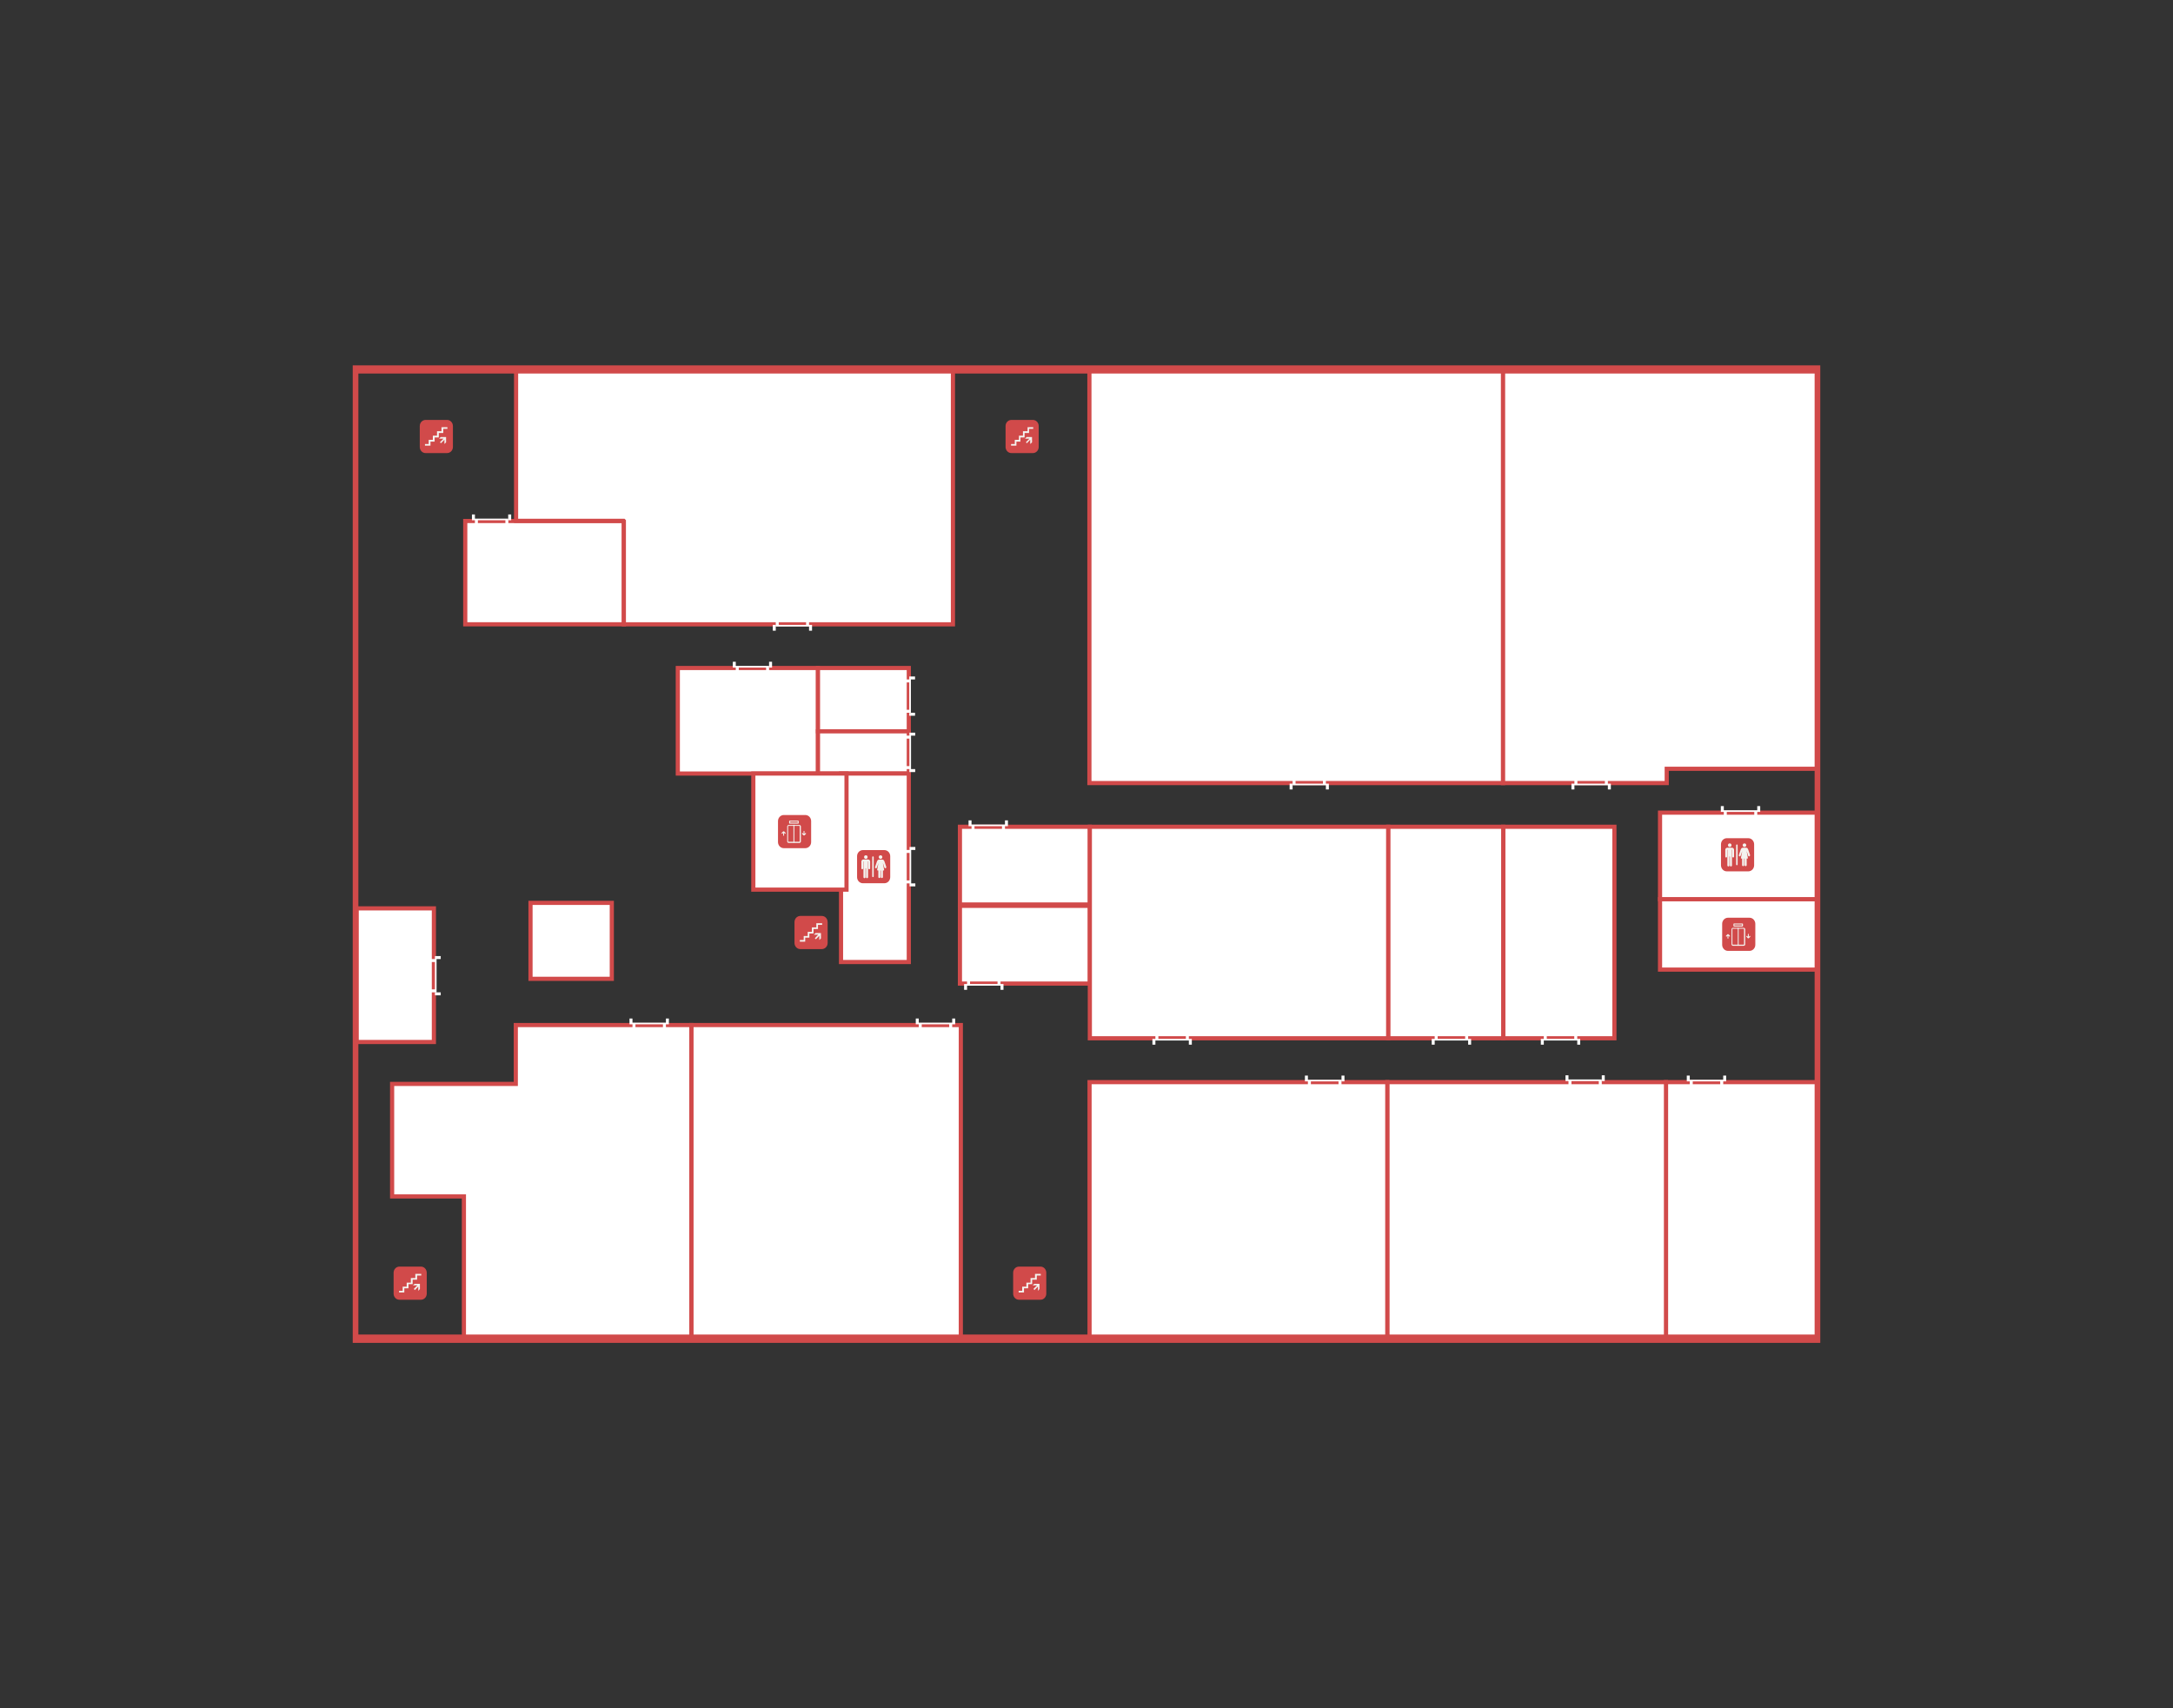<?xml version="1.0" encoding="UTF-8"?>
<svg xmlns="http://www.w3.org/2000/svg" version="1.1" viewBox="0 0 1461.9 1149.1">
  <rect x="0" y="0" width="1461.9" height="1149.1" fill="#333333" stroke="none"/>
  <defs>
    <style>
      .cls-1 {
        fill: #7fba27;
      }

      .cls-2, .cls-3, .cls-4, .cls-5 {
        fill-rule: evenodd;
      }

      .cls-2, .cls-5 {
        fill: #fff;
      }

      .cls-6, .cls-4 {
        fill: #f3f3ef;
      }

      .cls-3 {
        fill: #d14a4a;
      }

      .cls-7 {
        display: none;
      }

      .cls-5 {
        stroke: #d14a4a;
        stroke-miterlimit: 10;
        stroke-width: 2.8px;
      }
    </style>
  </defs>
  <!-- Generator: Adobe Illustrator 28.6.0, SVG Export Plug-In . SVG Version: 1.2.0 Build 709)  -->
  <g>
    <g id="_Слой_1" data-name="Слой_1">
      <g id="_x31__этаж">
        <polygon id="_x31_00" class="cls-5" points="419.7 419.3 419.7 350.5 347.3 350.5 313 350.5 313 420 419.7 420 419.7 419.3"/>
        <polygon id="_x31_01" class="cls-5" points="550.3 520.4 550.3 492 550.3 449.4 456 449.4 456 520.4 503.1 520.4 550.3 520.4"/>
        <path id="_x31_02" class="cls-5" d="M419.7,350.5v69.5h221.4v-171.3h-293.9v101.7h72.4Z"/>
        <polygon id="_x31_03" class="cls-5" points="550.3 492 611.4 492 611.4 449.4 550.3 449.4 550.3 492"/>
        <polygon id="_x31_04" class="cls-5" points="565.8 520.4 611.4 520.4 611.4 492 550.3 492 550.3 520.4 565.8 520.4"/>
        <polygon id="_x31_05" class="cls-5" points="733.2 608.5 733.2 556.2 645.8 556.2 645.8 608.5 733.2 608.5"/>
        <polygon id="_x31_06" class="cls-5" points="733.2 661.7 733.2 609.4 645.8 609.4 645.8 661.7 733.2 661.7"/>
        <polygon id="_x31_07" class="cls-5" points="732.9 248.7 732.9 526.8 1011.2 526.8 1011.2 248.7 732.9 248.7"/>
        <polygon id="_x31_08" class="cls-5" points="1121.3 517.2 1222.7 517.2 1222.7 248.7 1011.2 248.7 1011.2 526.8 1057.3 526.8 1121.3 526.8 1121.3 517.2"/>
        <polygon id="_x31_09" class="cls-5" points="1086.1 698.5 1086.1 556.2 1011.3 556.2 1011.3 698.5 1086.1 698.5"/>
        <polygon id="_x31_10" class="cls-5" points="1120.8 728 1120.8 901.1 1222.7 901.1 1222.7 803.1 1222.7 728 1120.8 728"/>
        <polygon id="_x31_11" class="cls-5" points="1011.3 698.5 1011.3 556.2 933.9 556.2 933.9 698.5 1011.3 698.5"/>
        <polygon id="_x31_12" class="cls-5" points="933.3 728 933.3 901.1 1120.8 901.1 1120.8 728 933.3 728"/>
        <polygon id="_x31_13" class="cls-5" points="933.9 698.5 933.9 556.2 733.2 556.2 733.2 659.2 733.2 698.5 933.9 698.5"/>
        <polygon id="_x31_14" class="cls-5" points="733 728 733 901.1 933.3 901.1 933.3 728 733 728"/>
        <polygon id="_x31_15" class="cls-5" points="465.1 689.6 465.1 900.5 646.4 900.5 646.4 689.6 465.1 689.6"/>
        <polygon id="_x31_16" class="cls-5" points="465.1 689.6 347 689.6 347 729.2 263.8 729.2 263.8 804.9 312.1 804.9 312.1 900.5 465.1 900.5 465.1 689.6"/>
        <polygon id="guard" class="cls-5" points="411.6 657.9 411.6 607.4 374.5 607.4 356.9 607.4 356.9 658.5 411.6 658.5 411.6 657.9"/>
        <polygon id="tambur" class="cls-5" points="291.9 700.1 291.9 611.1 256.6 611.1 239.9 611.1 239.9 701 291.9 701 291.9 700.1"/>
        <polygon id="f1-toilet-left" class="cls-5" points="611.4 647.2 611.4 520.4 565.8 520.4 565.8 598.5 565.8 647.2 611.4 647.2"/>
        <polygon id="f1-elevator-left" class="cls-5" points="569.5 598.5 569.5 520.4 553.8 520.4 506.8 520.4 506.8 598.5 569.5 598.5"/>
        <polygon id="f1-elevator-right" class="cls-5" points="1116.8 652.3 1222.7 652.3 1222.7 604.9 1116.8 604.9 1116.8 652.3"/>
        <polygon id="f1-toilet-right" class="cls-5" points="1116.8 604.9 1222.7 604.9 1222.7 546.7 1116.8 546.7 1116.8 604.9"/>
        <g id="elevator_x5F_icon">
          <path class="cls-3" d="M527.3,548.3h14.5c2.2,0,3.9,1.9,3.9,4.1v14.1c0,2.3-1.8,4.1-3.9,4.1h-14.5c-2.2,0-3.9-1.9-3.9-4.1v-14.1c0-2.3,1.8-4.1,3.9-4.1Z"/>
          <path class="cls-4" d="M538.8,556c0-.6-.5-1-1-1h-7.2c-.6,0-1,.5-1,1v10.1c0,.6.5,1,1,1h7.2c.6,0,1-.5,1-1v-10.1ZM537.7,555.6c.2,0,.3.2.3.3v10.1c0,.2-.2.3-.3.3h-7.2c-.2,0-.3-.2-.3-.3v-10.1c0-.2.2-.3.3-.3h7.2Z"/>
          <path class="cls-4" d="M534.1,554.8c.2,0,.3.2.3.3v11.6c0,.2-.2.3-.3.3s-.3-.2-.3-.3v-11.6c0-.2.2-.3.3-.3Z"/>
          <path class="cls-4" d="M530.9,552.4c0-.2.2-.3.3-.3h5.8c.2,0,.3.2.3.3v1.4c0,.2-.2.3-.3.3h-5.8c-.2,0-.3-.2-.3-.3v-1.4h0ZM531.6,552.7v.7h5.1v-.7h-5.1Z"/>
          <path class="cls-4" d="M540.7,562c.1.1.4.1.5,0l1-1c.1-.1.1-.4,0-.5s-.4-.1-.5,0l-.5.5v-1.7c0-.2-.2-.3-.3-.3s-.3.2-.3.3v1.7l-.5-.5c-.1-.1-.4-.1-.5,0s-.1.4,0,.5l1,1h.1Z"/>
          <path class="cls-4" d="M527,559.3c.1-.1.4-.1.5,0l1,1c.1.1.1.4,0,.5s-.4.1-.5,0l-.5-.5v1.7c0,.2-.2.3-.3.3s-.3-.2-.3-.3v-1.7l-.5.5c-.1.1-.4.1-.5,0s-.1-.4,0-.5l1-1h.1Z"/>
        </g>
        <g id="toilet-icon">
          <path class="cls-3" d="M580.5,571.9h14.5c2.2,0,3.9,1.9,3.9,4.1v14.1c0,2.3-1.8,4.1-3.9,4.1h-14.5c-2.2,0-3.9-1.9-3.9-4.1v-14.1c0-2.3,1.8-4.1,3.9-4.1Z"/>
          <path class="cls-6" d="M584.2,578.2h-3.3c-.8,0-1.4.6-1.4,1.4v4.6c0,.3.2.6.6.6h0c.3,0,.6-.3.6-.6v-4.6h0s0-.1.1-.1c0,0,.1,0,.1.1v10.5c0,.4.3.7.7.7s.7-.3.7-.7v-6h.3v6c0,.4.3.7.7.7s.7-.3.7-.7v-10.5s0-.1.1-.1c0,0,.1,0,.1.1h0v4.6c0,.3.3.6.6.6h0c.3,0,.6-.3.6-.6v-4.6h0c0-.8-.6-1.4-1.4-1.4h.1Z"/>
          <circle class="cls-6" cx="582.5" cy="576.6" r="1.2"/>
          <path class="cls-6" d="M596.3,583.3s-1.1-3.2-1.3-3.8c-.3-.8-.7-1.2-1.4-1.2h-2.2c-.6,0-1.1.4-1.4,1.2-.2.5-1.3,3.7-1.3,3.8-.1.3,0,.7.4.8.3.1.7,0,.8-.4,0-.1.7-2,1.1-3.1,0,.3,0-.3-.9,4.6,0,.2.1.4.3.4h.5v4.4c0,.4.3.7.7.7s.7-.3.7-.7v-4.4h.3v4.4c0,.4.3.7.7.7s.7-.3.7-.7v-4.4h.5c.2,0,.4-.2.3-.4-.9-4.9-.8-4.3-.8-4.6.4,1.1,1,3,1,3.1.1.3.5.5.8.4s.5-.4.4-.8h0Z"/>
          <circle class="cls-6" cx="592.4" cy="576.6" r="1.2"/>
          <path class="cls-6" d="M587.3,576.1c-.3,0-.5.2-.5.5v13c0,.3.2.5.5.5s.5-.2.5-.5v-13c0-.3-.2-.5-.5-.5Z"/>
        </g>
        <g id="stairs-icon">
          <path class="cls-3" d="M286.3,282.5h14.5c2.2,0,3.9,1.9,3.9,4.1v14.1c0,2.3-1.8,4.1-3.9,4.1h-14.5c-2.2,0-3.9-1.9-3.9-4.1v-14.1c0-2.3,1.8-4.1,3.9-4.1Z"/>
          <polygon class="cls-6" points="300.1 295.1 300.1 294 299 294 296.5 294 295.4 295.1 298.4 295.1 296 297.5 296.6 298.2 299 295.8 299 298.7 300.1 297.6 300.1 295.1"/>
          <polygon class="cls-6" points="289.6 297.1 292.4 297.1 292.4 294.3 295.2 294.3 295.2 291.3 298.2 291.3 298.2 288.5 301 288.5 301 287.4 297 287.4 297 290.1 294 290.1 294 293.1 291.2 293.1 291.2 295.9 288.4 295.9 288.4 298.7 285.9 298.7 285.9 299.8 289.6 299.8 289.6 297.1"/>
        </g>
        <g id="stairs-icon_29">
          <path class="cls-3" d="M268.7,852.1h14.5c2.2,0,3.9,1.9,3.9,4.1v14.1c0,2.3-1.8,4.1-3.9,4.1h-14.5c-2.2,0-3.9-1.9-3.9-4.1v-14.1c0-2.3,1.8-4.1,3.9-4.1Z"/>
          <polygon class="cls-6" points="282.5 864.7 282.5 863.7 281.4 863.7 278.9 863.7 277.8 864.7 280.8 864.7 278.4 867.1 279.1 867.9 281.4 865.5 281.4 868.4 282.5 867.2 282.5 864.7"/>
          <polygon class="cls-6" points="272 866.7 274.8 866.7 274.8 863.9 277.6 863.9 277.6 860.9 280.6 860.9 280.6 858.1 283.4 858.1 283.4 857 279.4 857 279.4 859.8 276.4 859.8 276.4 862.9 273.6 862.9 273.6 865.6 270.9 865.6 270.9 868.4 268.5 868.4 268.5 869.5 272 869.5 272 866.7"/>
        </g>
        <g id="stairs-icon_30">
          <path class="cls-3" d="M685.5,852.1h14.5c2.2,0,3.9,1.9,3.9,4.1v14.1c0,2.3-1.8,4.1-3.9,4.1h-14.5c-2.2,0-3.9-1.9-3.9-4.1v-14.1c0-2.3,1.8-4.1,3.9-4.1Z"/>
          <polygon class="cls-6" points="699.3 864.7 699.3 863.7 698.3 863.7 695.8 863.7 694.7 864.7 697.7 864.7 695.3 867.1 695.9 867.9 698.3 865.5 698.3 868.4 699.3 867.2 699.3 864.7"/>
          <polygon class="cls-6" points="688.9 866.7 691.7 866.7 691.7 863.9 694.4 863.9 694.4 860.9 697.5 860.9 697.5 858.1 700.2 858.1 700.2 857 696.3 857 696.3 859.8 693.3 859.8 693.3 862.9 690.5 862.9 690.5 865.6 687.7 865.6 687.7 868.4 685.3 868.4 685.3 869.5 688.9 869.5 688.9 866.7"/>
        </g>
        <g id="stairs-icon_33">
          <path class="cls-3" d="M680.4,282.5h14.5c2.2,0,3.9,1.9,3.9,4.1v14.1c0,2.3-1.8,4.1-3.9,4.1h-14.5c-2.2,0-3.9-1.9-3.9-4.1v-14.1c0-2.3,1.8-4.1,3.9-4.1Z"/>
          <polygon class="cls-6" points="694.3 295.1 694.3 294 693.1 294 690.7 294 689.6 295.1 692.6 295.1 690.2 297.5 690.8 298.2 693.1 295.8 693.1 298.7 694.3 297.6 694.3 295.1"/>
          <polygon class="cls-6" points="683.8 297.1 686.5 297.1 686.5 294.3 689.3 294.3 689.3 291.3 692.3 291.3 692.3 288.5 695.1 288.5 695.1 287.4 691.3 287.4 691.3 290.1 688.2 290.1 688.2 293.1 685.5 293.1 685.5 295.9 682.7 295.9 682.7 298.7 680.2 298.7 680.2 299.8 683.8 299.8 683.8 297.1"/>
        </g>
        <g id="toilet-icon_36">
          <path class="cls-3" d="M1161.7,563.9h14.5c2.2,0,3.9,1.9,3.9,4.1v14.1c0,2.3-1.8,4.1-3.9,4.1h-14.5c-2.2,0-3.9-1.9-3.9-4.1v-14.1c0-2.3,1.8-4.1,3.9-4.1Z"/>
          <path class="cls-6" d="M1165.4,570.3h-3.3c-.8,0-1.4.6-1.4,1.4v4.6c0,.3.2.6.6.6h0c.3,0,.6-.3.6-.6v-4.6h0s0-.1.1-.1.1,0,.1.1v10.5c0,.4.3.7.7.7s.7-.3.7-.7v-6h.3v6c0,.4.3.7.7.7s.7-.3.7-.7v-10.5s0-.1.1-.1c0,0,.1,0,.1.1h0v4.6c0,.3.3.6.6.6h0c.3,0,.6-.3.6-.6v-4.6h0c0-.8-.6-1.4-1.4-1.4h.1Z"/>
          <circle class="cls-6" cx="1163.7" cy="568.6" r="1.2"/>
          <path class="cls-6" d="M1177.4,575.3s-1.1-3.2-1.3-3.8c-.3-.8-.7-1.2-1.4-1.2h-2.2c-.6,0-1.1.4-1.4,1.2-.2.5-1.3,3.7-1.3,3.8-.1.3,0,.7.4.8.3.1.7,0,.8-.4,0-.1.7-2,1.1-3.1,0,.3,0-.3-.9,4.6,0,.2.1.4.3.4h.5v4.4c0,.4.3.7.7.7s.7-.3.7-.7v-4.4h.3v4.4c0,.4.3.7.7.7s.7-.3.7-.7v-4.4h.5c.2,0,.4-.2.3-.4-.9-4.9-.8-4.3-.8-4.6.4,1.1,1,3,1,3.1.1.3.5.5.8.4s.5-.4.4-.8h0Z"/>
          <circle class="cls-6" cx="1173.6" cy="568.6" r="1.2"/>
          <path class="cls-6" d="M1168.5,568.1c-.3,0-.5.2-.5.5v13c0,.3.2.5.5.5s.5-.2.5-.5v-13c0-.3-.2-.5-.5-.5Z"/>
        </g>
        <g id="elevator_x5F_icon_37">
          <path class="cls-3" d="M1162.5,617.4h14.5c2.2,0,3.9,1.9,3.9,4.1v14.1c0,2.3-1.8,4.1-3.9,4.1h-14.5c-2.2,0-3.9-1.9-3.9-4.1v-14.1c0-2.3,1.8-4.1,3.9-4.1Z"/>
          <path class="cls-4" d="M1174.1,625.2c0-.6-.5-1-1-1h-7.2c-.6,0-1,.5-1,1v10.1c0,.6.5,1,1,1h7.2c.6,0,1-.5,1-1v-10.1ZM1173,624.8c.2,0,.3.2.3.3v10.1c0,.2-.2.3-.3.3h-7.2c-.2,0-.3-.2-.3-.3v-10.1c0-.2.2-.3.3-.3h7.2Z"/>
          <path class="cls-4" d="M1169.4,624.1c.2,0,.3.2.3.3v11.6c0,.2-.2.3-.3.3s-.3-.2-.3-.3v-11.6c0-.2.2-.3.3-.3Z"/>
          <path class="cls-4" d="M1166.2,621.6c0-.2.2-.3.3-.3h5.8c.2,0,.3.2.3.3v1.4c0,.2-.2.3-.3.3h-5.8c-.2,0-.3-.2-.3-.3v-1.4h0ZM1166.8,621.9v.7h5.1v-.7h-5.1Z"/>
          <path class="cls-4" d="M1176,631.2c.1.1.4.1.5,0l1-1c.1-.1.1-.4,0-.5s-.4-.1-.5,0l-.5.5v-1.7c0-.2-.2-.3-.3-.3s-.3.2-.3.3v1.7l-.5-.5c-.1-.1-.4-.1-.5,0s-.1.4,0,.5l1,1h.1Z"/>
          <path class="cls-4" d="M1162.3,628.5c.1-.1.4-.1.5,0l1,1c.1.1.1.4,0,.5s-.4.1-.5,0l-.5-.5v1.7c0,.2-.2.3-.3.3s-.3-.2-.3-.3v-1.7l-.5.5c-.1.1-.4.1-.5,0s-.1-.4,0-.5l1-1h.1Z"/>
        </g>
        <g id="stairs-icon_29-2">
          <path class="cls-3" d="M538.4,616.2h14.5c2.2,0,3.9,1.9,3.9,4.1v14.1c0,2.3-1.8,4.1-3.9,4.1h-14.5c-2.2,0-3.9-1.9-3.9-4.1v-14.1c0-2.3,1.8-4.1,3.9-4.1Z"/>
          <polygon class="cls-6" points="552.3 628.8 552.3 627.7 551.2 627.7 548.7 627.7 547.5 628.8 550.5 628.8 548.2 631.2 548.9 631.9 551.2 629.5 551.2 632.4 552.3 631.3 552.3 628.8"/>
          <polygon class="cls-6" points="541.7 630.8 544.5 630.8 544.5 628 547.3 628 547.3 625 550.3 625 550.3 622.2 553.1 622.2 553.1 621.1 549.2 621.1 549.2 623.9 546.2 623.9 546.2 626.9 543.4 626.9 543.4 629.7 540.7 629.7 540.7 632.4 538.1 632.4 538.1 633.5 541.7 633.5 541.7 630.8"/>
        </g>
        <g id="doors">
          <path id="path1330" class="cls-2" d="M1081.7,527.2h-22.5v1.1h22.5v-1.1ZM1081.7,527.2v3.9h2v-3.9h-2ZM1059.2,527.2h-2v3.9h2v-3.9ZM1059.2,527.2v-11.3h2v11.3h-2ZM1081.7,527.2v-11.3h-2v11.3h2Z"/>
          <path id="path1330-2" class="cls-2" d="M892,527.2h-22.5v1.1h22.5v-1.1ZM892,527.2v3.9h2v-3.9h-2ZM869.6,527.2h-2v3.9h2v-3.9ZM869.6,527.2v-11.3h2v11.3h-2ZM892,527.2v-11.3h-2v11.3h2Z"/>
          <path id="path1330-3" class="cls-2" d="M544.3,420.4h-22.5v1.1h22.5v-1.1ZM544.3,420.4v3.9h2v-3.9h-2ZM521.9,420.4h-2v3.9h2v-3.9ZM521.9,420.4v-11.3h2v11.3h-2ZM544.3,420.4v-11.3h-2v11.3h2Z"/>
          <path id="path1330-4" class="cls-2" d="M319.5,350h22.5v-1.1h-22.5v1.1ZM319.5,350v-3.9h-2v3.9h2ZM341.9,350h2v-3.9h-2s0,3.9,0,3.9ZM342,350v11.3h-2v-11.3h2ZM319.5,350v11.3h2v-11.3h-2Z"/>
          <path id="path1330-5" class="cls-2" d="M1159.7,546.2h22.5v-1.1h-22.5v1.1ZM1159.7,546.2v-3.9h-2v3.9h2ZM1182.2,546.2h2v-3.9h-2v3.9ZM1182.2,546.2v11.3h-2v-11.3h2ZM1159.7,546.2v11.3h2v-11.3h-2Z"/>
          <path id="path1330-6" class="cls-2" d="M495,449.1h22.5v-1.1h-22.5v1.1ZM495,449.1v-3.9h-2v3.9h2ZM517.4,449.1h2v-3.9h-2v3.9ZM517.4,449.1v11.3h-2v-11.3h2ZM495,449.1v11.3h2v-11.3h-2Z"/>
          <path id="path1330-7" class="cls-2" d="M611.7,457.1v22.5h1.1v-22.5h-1.1ZM611.7,457.1h3.9v-2h-3.9v2ZM611.7,479.5v2h3.9v-2h-3.9ZM611.7,479.5h-11.3v-2h11.3v2ZM611.7,457.1h-11.3v2h11.3v-2Z"/>
          <path id="path1330-8" class="cls-2" d="M611.8,494.9v22.5h1.1v-22.5h-1.1ZM611.8,494.9h3.9v-2h-3.9v2ZM611.8,517.4v2h3.9v-2h-3.9ZM611.8,517.4h-11.3v-2h11.3v2ZM611.8,494.9h-11.3v2h11.3v-2Z"/>
          <path id="path1330-9" class="cls-2" d="M611.9,571.8v22.5h1.1v-22.5h-1.1ZM611.9,571.8h3.9v-2h-3.9v2ZM611.9,594.3v2h3.9v-2h-3.9ZM611.9,594.3h-11.3v-2h11.3v2ZM611.9,571.8h-11.3v2h11.3v-2Z"/>
          <path id="path1330-10" class="cls-2" d="M653.6,555.8h22.5v-1.1h-22.5v1.1ZM653.6,555.8v-3.9h-2v3.9h2ZM676.1,555.8h2v-3.9h-2v3.9ZM676.1,555.8v11.3h-2v-11.3h2ZM653.6,555.8v11.3h2v-11.3h-2Z"/>
          <path id="path1330-11" class="cls-2" d="M799.8,698.9h-22.5v1.1h22.5v-1.1ZM799.8,698.9v3.9h2v-3.9h-2ZM777.3,698.9h-2v3.9h2v-3.9ZM777.3,698.9v-11.3h2v11.3h-2ZM799.8,698.9v-11.3h-2v11.3h2Z"/>
          <path id="path1330-12" class="cls-2" d="M987.7,698.9h-22.5v1.1h22.5v-1.1ZM987.7,698.9v3.9h2v-3.9h-2ZM965.2,698.9h-2v3.9h2v-3.9ZM965.2,698.9v-11.3h2v11.3h-2ZM987.7,698.9v-11.3h-2v11.3h2Z"/>
          <path id="path1330-13" class="cls-2" d="M1061.1,698.9h-22.5v1.1h22.5v-1.1ZM1061.1,698.9v3.9h2v-3.9h-2ZM1038.6,698.9h-2v3.9h2v-3.9ZM1038.6,698.9v-11.3h2v11.3h-2ZM1061.1,698.9v-11.3h-2v11.3h2Z"/>
          <path id="path1330-14" class="cls-2" d="M425.5,689.1h22.5v-1.1h-22.5v1.1ZM425.5,689.1v-3.9h-2v3.9h2ZM448,689.1h2v-3.9h-2v3.9ZM448,689.1v11.3h-2v-11.3h2ZM425.5,689.1v11.3h2v-11.3h-2Z"/>
          <path id="path1330-15" class="cls-2" d="M618.1,689.1h22.5v-1.1h-22.5v1.1ZM618.1,689.1v-3.9h-2v3.9h2ZM640.6,689.1h2v-3.9h-2v3.9ZM640.6,689.1v11.3h-2v-11.3h2ZM618.1,689.1v11.3h2v-11.3h-2Z"/>
          <path id="path1330-16" class="cls-2" d="M292.6,645.2v22.5h1.1v-22.5h-1.1ZM292.6,645.2h3.9v-2h-3.9v2ZM292.6,667.6v2h3.9v-2h-3.9ZM292.6,667.6h-11.3v-2h11.3v2ZM292.6,645.2h-11.3v2h11.3v-2Z"/>
          <path id="path1330-17" class="cls-2" d="M879.9,727.5h22.5v-1.1h-22.5v1.1ZM879.9,727.5v-3.9h-2v3.9h2ZM902.5,727.5h2v-3.9h-2v3.9ZM902.5,727.5v11.3h-2v-11.3h2ZM879.9,727.5v11.3h2v-11.3h-2Z"/>
          <path id="path1330-18" class="cls-2" d="M1055.2,727.3h22.5v-1.1h-22.5v1.1ZM1055.2,727.3v-3.9h-2v3.9h2ZM1077.6,727.3h2v-3.9h-2v3.9ZM1077.6,727.3v11.3h-2v-11.3h2ZM1055.2,727.3v11.3h2v-11.3h-2Z"/>
          <path id="path1330-19" class="cls-2" d="M1136.8,727.5h22.5v-1.1h-22.5v1.1ZM1136.8,727.5v-3.9h-2v3.9h2ZM1159.3,727.5h2v-3.9h-2v3.9ZM1159.3,727.5v11.3h-2v-11.3h2ZM1136.8,727.5v11.3h2v-11.3h-2Z"/>
          <path id="path1330-2-2" data-name="path1330-2" class="cls-2" d="M673.1,662h-22.5v1.1h22.5v-1.1ZM673.1,662v3.9h2v-3.9h-2ZM650.6,662h-2v3.9h2v-3.9ZM650.6,662v-11.3h2v11.3h-2ZM673.1,662v-11.3h-2v11.3h2Z"/>
        </g>
        <g class="cls-7">
          <circle id="p-1" class="cls-1" cx="482.1" cy="561" r="6.6"/>
          <circle id="elevator-left-obj" class="cls-1" cx="506.8" cy="561" r="6.6"/>
          <circle id="guard-obj" class="cls-1" cx="384.2" cy="607.4" r="6.6"/>
          <circle id="tambur-obj" class="cls-1" cx="291.9" cy="656.5" r="6.6"/>
          <circle id="p-2" class="cls-1" cx="436.7" cy="560.6" r="6.6"/>
          <circle id="p-3" class="cls-1" cx="384.2" cy="561" r="6.6"/>
          <circle id="p-4" class="cls-1" cx="325.1" cy="561" r="6.6"/>
          <circle id="p-5" class="cls-1" cx="325.1" cy="656.5" r="6.6"/>
          <circle id="p-6" class="cls-1" cx="325.1" cy="676.3" r="6.6"/>
          <circle id="p-116" class="cls-1" cx="437.2" cy="676.3" r="6.6"/>
          <circle id="obj-116" class="cls-1" cx="437.2" cy="690" r="6.6"/>
          <circle id="p-115" class="cls-1" cx="630.3" cy="676.3" r="6.6"/>
          <circle id="obj-115" class="cls-1" cx="630.3" cy="690" r="6.6"/>
          <circle id="p-106" class="cls-1" cx="661.9" cy="676.3" r="6.6"/>
          <circle id="obj-106" class="cls-1" cx="661.9" cy="661.7" r="6.6"/>
          <circle id="p-100" class="cls-1" cx="384.2" cy="434.7" r="6.6"/>
          <circle id="obj-100" class="cls-1" cx="384.2" cy="420" r="6.6"/>
          <circle id="p-101" class="cls-1" cx="506.1" cy="434.7" r="6.6"/>
          <circle id="obg-101" class="cls-1" cx="506.1" cy="449.4" r="6.6"/>
          <circle id="p-102" class="cls-1" cx="533" cy="434.7" r="6.6"/>
          <circle id="obj-102" class="cls-1" cx="533" cy="420" r="6.6"/>
          <circle id="p-7" class="cls-1" cx="630.3" cy="434.7" r="6.6"/>
          <circle id="p-103" class="cls-1" cx="630.3" cy="468.2" r="6.6"/>
          <circle id="obg-103" class="cls-1" cx="611.4" cy="468.2" r="6.6"/>
          <circle id="p-104" class="cls-1" cx="630.3" cy="506.2" r="6.6"/>
          <circle id="obg-104" class="cls-1" cx="611.4" cy="506.2" r="6.6"/>
          <circle id="p-8" class="cls-1" cx="630.3" cy="539.6" r="6.6"/>
          <circle id="p-toilet-left" class="cls-1" cx="630.3" cy="583.8" r="6.6"/>
          <circle id="toilet-left-object" class="cls-1" cx="611.9" cy="583.8" r="6.6"/>
          <circle id="p-105" class="cls-1" cx="665.8" cy="539.6" r="6.6"/>
          <circle id="obj-105" class="cls-1" cx="665.8" cy="556.2" r="6.6"/>
          <circle id="p-107" class="cls-1" cx="880.7" cy="539.6" r="6.6"/>
          <circle id="obj-107" class="cls-1" cx="880.7" cy="526.8" r="6.6"/>
          <circle id="p-108" class="cls-1" cx="1070.5" cy="539.6" r="6.6"/>
          <circle id="obj-108" class="cls-1" cx="1070.5" cy="527.7" r="6.6"/>
          <circle id="p-9" class="cls-1" cx="692.7" cy="676.3" r="6.6"/>
          <circle id="p-10" class="cls-1" cx="692.7" cy="712.2" r="6.6"/>
          <circle id="p-113" class="cls-1" cx="788.5" cy="712.2" r="6.6"/>
          <circle id="obj-113" class="cls-1" cx="788.5" cy="698.5" r="6.6"/>
          <circle id="p-112" class="cls-1" cx="891.2" cy="712.2" r="6.6"/>
          <circle id="obj-112" class="cls-1" cx="891.2" cy="728" r="6.6"/>
          <circle id="p-111" class="cls-1" cx="976.4" cy="712.2" r="6.6"/>
          <circle id="obj-111" class="cls-1" cx="976.4" cy="698.5" r="6.6"/>
          <circle id="p-109" class="cls-1" cx="1049.8" cy="712.2" r="6.6"/>
          <circle id="obj-109" class="cls-1" cx="1049.8" cy="698.5" r="6.6"/>
          <circle id="p-112-2" data-name="p-112" class="cls-1" cx="1066.5" cy="712.2" r="6.6"/>
          <circle id="obj-112-2" data-name="obj-112" class="cls-1" cx="1066.5" cy="728" r="6.6"/>
          <circle id="p-11" class="cls-1" cx="1101.3" cy="712.2" r="6.6"/>
          <circle id="p-110" class="cls-1" cx="1148" cy="712.2" r="6.6"/>
          <circle id="obj-110" class="cls-1" cx="1148" cy="728" r="6.6"/>
          <circle id="p-11-2" data-name="p-11" class="cls-1" cx="1168.9" cy="712.2" r="6.6"/>
          <circle id="elevator-right-obj" class="cls-1" cx="1169.1" cy="652.3" r="6.6"/>
          <circle id="p-12" class="cls-1" cx="1101.3" cy="539.6" r="6.6"/>
          <circle id="p-toilet-right" class="cls-1" cx="1169.7" cy="539.6" r="6.6"/>
          <circle id="toilet-right-obj" class="cls-1" cx="1169.7" cy="546.7" r="6.6"/>
        </g>
        <path id="main" class="cls-3" d="M1224.6,245.8H237.3v657.6h987.3V245.8h0ZM241.1,251.3h979.7v646.5H241.1V251.3h0Z"/>
      </g>
    </g>
  </g>
</svg>
